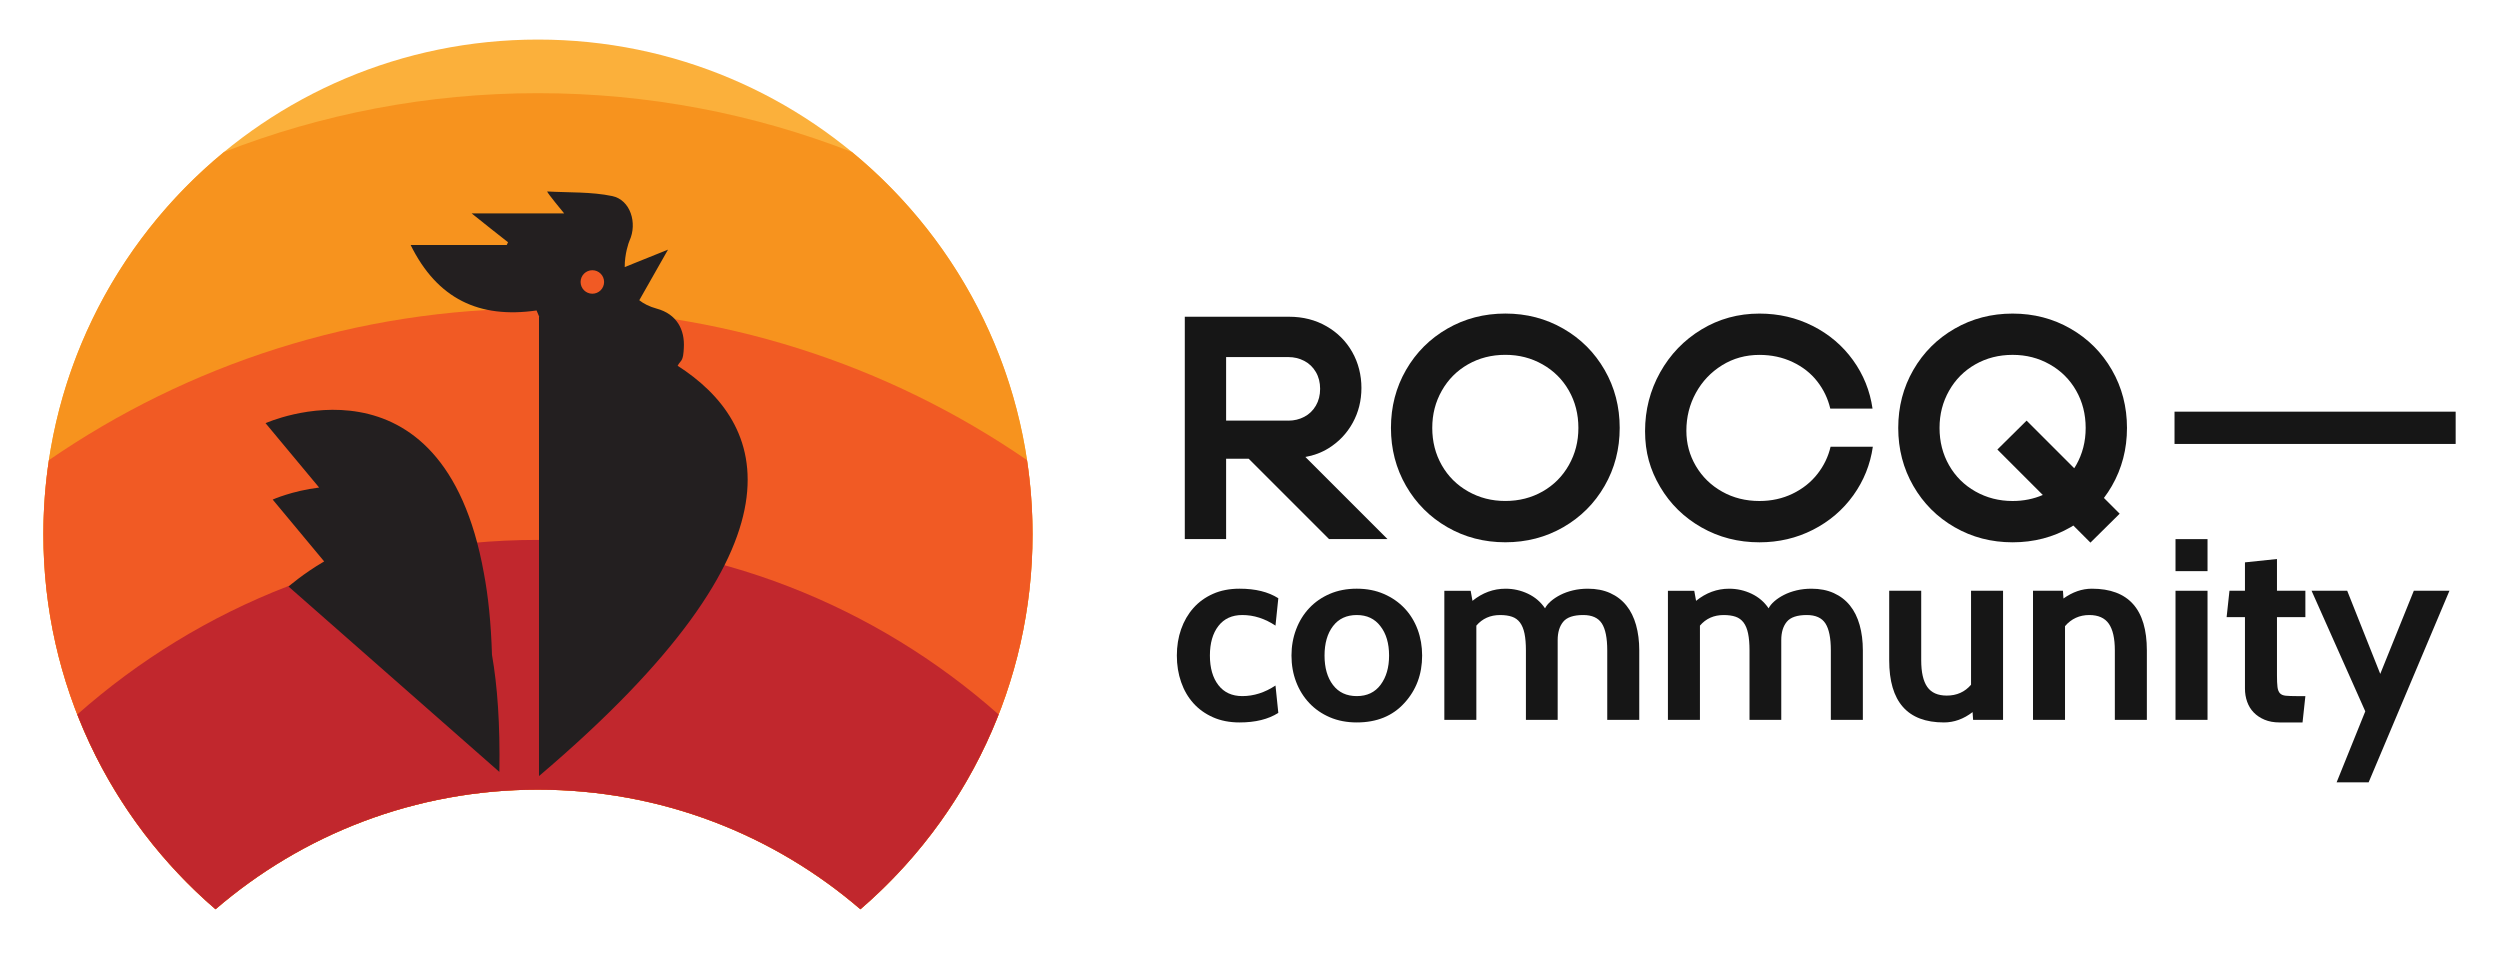 <?xml version="1.0" encoding="utf-8"?>
<!-- Generator: Adobe Illustrator 16.0.0, SVG Export Plug-In . SVG Version: 6.00 Build 0)  -->
<!DOCTYPE svg PUBLIC "-//W3C//DTD SVG 1.1//EN" "http://www.w3.org/Graphics/SVG/1.1/DTD/svg11.dtd">
<svg version="1.1" id="Layer_1" xmlns="http://www.w3.org/2000/svg" xmlns:xlink="http://www.w3.org/1999/xlink" x="0px" y="0px"
	 width="871.457px" height="332.983px" viewBox="0 0 871.457 332.983" enable-background="new 0 0 871.457 332.983"
	 xml:space="preserve">
<g id="g5" transform="translate(413,-211.5)">
   <path fill="#161616" d="m 50.11,367.75 c 3.58,-2.21 6.38,-5.17 8.42,-8.86 2.03,-3.69 3.04,-7.75 3.04,-12.18 0,-4.43 -1.07,-8.75 -3.21,-12.51 -2.14,-3.77 -5.13,-6.76 -8.97,-8.97 -3.84,-2.21 -8.19,-3.32 -13.07,-3.32 H 0 v 77.51 H 14.4 V 371.4 h 7.86 l 28.02,28.02 H 70.66 L 42.03,370.79 c 2.93,-0.51 5.63,-1.52 8.09,-3.04 z M 36.1,358.12 H 14.4 v -22.15 h 21.7 c 1.99,0 3.84,0.44 5.54,1.33 1.7,0.89 3.05,2.18 4.04,3.88 1,1.7 1.49,3.65 1.49,5.87 0,2.22 -0.5,4.17 -1.49,5.87 -1,1.7 -2.34,2.99 -4.04,3.88 -1.7,0.89 -3.54,1.33 -5.54,1.33 z" />
   <path fill="#161616" d="m 131.94,326.06 c -6.09,-3.51 -12.83,-5.26 -20.21,-5.26 -7.38,0 -14.12,1.75 -20.21,5.26 -6.09,3.51 -10.89,8.3 -14.4,14.39 -3.51,6.09 -5.26,12.83 -5.26,20.21 0,7.38 1.75,14.12 5.26,20.21 3.51,6.09 8.31,10.89 14.4,14.4 6.09,3.51 12.83,5.26 20.21,5.26 7.38,0 14.12,-1.75 20.21,-5.26 6.09,-3.51 10.89,-8.3 14.4,-14.4 3.51,-6.09 5.26,-12.83 5.26,-20.21 0,-7.38 -1.75,-14.12 -5.26,-20.21 -3.51,-6.09 -8.31,-10.89 -14.4,-14.39 z m 1.94,47.56 c -2.21,3.91 -5.26,6.98 -9.14,9.19 -3.88,2.21 -8.21,3.32 -13.01,3.32 -4.8,0 -9.04,-1.11 -12.96,-3.32 -3.91,-2.21 -6.98,-5.26 -9.19,-9.14 -2.21,-3.88 -3.32,-8.21 -3.32,-13.01 0,-4.8 1.11,-9.04 3.32,-12.96 2.21,-3.91 5.26,-6.98 9.14,-9.19 3.88,-2.21 8.21,-3.32 13.01,-3.32 4.8,0 9.04,1.11 12.96,3.32 3.91,2.21 6.98,5.26 9.19,9.14 2.21,3.88 3.32,8.21 3.32,13.01 0,4.8 -1.11,9.04 -3.32,12.96 z" />
   <path fill="#161616" d="m 220.52,376.72 c -2.25,2.88 -5.13,5.17 -8.64,6.87 -3.51,1.7 -7.36,2.55 -11.57,2.55 -4.8,0 -9.14,-1.09 -13.01,-3.27 -3.88,-2.18 -6.92,-5.15 -9.14,-8.91 -2.22,-3.76 -3.32,-7.86 -3.32,-12.29 0,-4.8 1.11,-9.21 3.32,-13.23 2.21,-4.02 5.26,-7.23 9.14,-9.63 3.88,-2.4 8.21,-3.6 13.01,-3.6 4.21,0 8.06,0.83 11.57,2.49 3.51,1.66 6.37,3.91 8.58,6.75 2.21,2.84 3.73,6 4.54,9.47 h 14.73 c -0.89,-6.2 -3.16,-11.83 -6.81,-16.89 -3.65,-5.06 -8.32,-9.02 -14.01,-11.9 -5.69,-2.88 -11.89,-4.32 -18.6,-4.32 -7.38,0 -14.12,1.85 -20.21,5.54 -6.09,3.69 -10.89,8.68 -14.4,14.95 -3.51,6.28 -5.26,13.1 -5.26,20.49 0,7.39 1.75,13.49 5.26,19.43 3.5,5.94 8.3,10.65 14.4,14.12 6.09,3.47 12.83,5.2 20.21,5.2 6.72,0 12.94,-1.46 18.66,-4.37 5.72,-2.92 10.41,-6.92 14.06,-12.01 3.65,-5.09 5.92,-10.74 6.81,-16.94 h -14.73 c -0.81,3.47 -2.34,6.64 -4.6,9.52 z" />
   <path fill="#161616" d="m 323.17,380.88 c 3.5,-6.09 5.26,-12.83 5.26,-20.21 0,-7.38 -1.75,-14.12 -5.26,-20.21 -3.51,-6.09 -8.31,-10.89 -14.4,-14.39 -6.09,-3.51 -12.83,-5.26 -20.21,-5.26 -7.38,0 -14.12,1.75 -20.21,5.26 -6.09,3.51 -10.89,8.3 -14.4,14.39 -3.51,6.09 -5.26,12.83 -5.26,20.21 0,7.38 1.75,14.12 5.26,20.21 3.5,6.09 8.3,10.89 14.4,14.4 6.09,3.51 12.83,5.26 20.21,5.26 7.38,0 14.12,-1.75 20.21,-5.26 0.33,-0.19 0.64,-0.4 0.96,-0.59 l 5.96,5.96 10.19,-10.08 -5.49,-5.49 c 1,-1.32 1.93,-2.72 2.78,-4.2 z m -12.46,-7.26 c -0.21,0.38 -0.44,0.74 -0.67,1.1 l -16.6,-16.6 -10.19,10.08 15.84,15.84 c -3.22,1.39 -6.73,2.1 -10.53,2.1 -4.73,0 -9.04,-1.11 -12.96,-3.32 -3.91,-2.21 -6.98,-5.26 -9.19,-9.14 -2.21,-3.88 -3.32,-8.21 -3.32,-13.01 0,-4.8 1.11,-9.04 3.32,-12.96 2.21,-3.91 5.26,-6.98 9.14,-9.19 3.88,-2.21 8.21,-3.32 13.01,-3.32 4.8,0 9.04,1.11 12.96,3.32 3.91,2.21 6.98,5.26 9.19,9.14 2.21,3.88 3.32,8.21 3.32,13.01 0,4.8 -1.11,9.04 -3.32,12.96 z" />
</g>
<g>
	<path fill="#161616" d="M432.1,251.83c-3.48,0-6.57-0.601-9.27-1.801c-2.7-1.199-4.981-2.835-6.84-4.904
		c-1.86-2.07-3.285-4.53-4.275-7.38c-0.99-2.85-1.485-5.925-1.485-9.226c0-3.299,0.495-6.359,1.485-9.18
		c0.99-2.819,2.415-5.279,4.275-7.38c1.859-2.1,4.14-3.749,6.84-4.95c2.7-1.199,5.79-1.8,9.27-1.8c5.52,0,10.02,1.11,13.5,3.33
		l-0.986,9.54c-3.707-2.46-7.562-3.69-11.566-3.69c-3.587,0-6.368,1.275-8.339,3.825c-1.973,2.551-2.958,5.984-2.958,10.305
		s0.986,7.756,2.958,10.305c1.972,2.552,4.752,3.825,8.339,3.825c4.005,0,7.859-1.229,11.566-3.689l0.986,9.54
		C442.119,250.719,437.619,251.83,432.1,251.83z"/>
	<path fill="#161616" d="M489.52,245.08c-4.081,4.5-9.601,6.75-16.56,6.75c-3.48,0-6.615-0.601-9.405-1.801
		c-2.79-1.199-5.175-2.849-7.155-4.949c-1.98-2.1-3.51-4.56-4.59-7.381c-1.08-2.819-1.62-5.879-1.62-9.18
		c0-3.24,0.54-6.284,1.62-9.135c1.08-2.85,2.61-5.324,4.59-7.425c1.98-2.1,4.365-3.749,7.155-4.95c2.79-1.199,5.925-1.8,9.405-1.8
		c3.479,0,6.629,0.615,9.45,1.845c2.819,1.23,5.22,2.896,7.2,4.995c1.98,2.101,3.495,4.561,4.545,7.38
		c1.049,2.821,1.575,5.85,1.575,9.09C495.729,235.06,493.66,240.58,489.52,245.08z M481.173,218.259
		c-1.964-2.579-4.703-3.87-8.214-3.87c-3.572,0-6.341,1.291-8.304,3.87c-1.965,2.58-2.946,6-2.946,10.26
		c0,4.261,0.981,7.681,2.946,10.26c1.963,2.581,4.732,3.87,8.304,3.87s6.339-1.318,8.304-3.96c1.963-2.64,2.946-6.029,2.946-10.17
		C484.209,224.259,483.197,220.839,481.173,218.259z"/>
	<path fill="#161616" d="M571.418,250.929h-11.16v-24.21c0-4.32-0.629-7.454-1.889-9.405c-1.261-1.949-3.42-2.925-6.48-2.925
		c-3.361,0-5.686,0.78-6.975,2.34c-1.291,1.562-1.936,3.69-1.936,6.391v27.81h-11.07v-24.21c0-2.34-0.166-4.305-0.494-5.896
		c-0.331-1.589-0.855-2.864-1.576-3.824c-0.719-0.959-1.65-1.635-2.789-2.025c-1.141-0.39-2.521-0.585-4.141-0.585
		c-3.419,0-6.18,1.23-8.28,3.69v32.85h-11.16v-45h9.18l0.63,3.51c3.479-2.819,7.32-4.229,11.521-4.229
		c2.759,0,5.369,0.585,7.83,1.755c2.459,1.17,4.439,2.866,5.939,5.085c0.42-0.84,1.094-1.665,2.025-2.476
		c0.93-0.81,2.039-1.544,3.33-2.204c1.289-0.66,2.744-1.185,4.365-1.575c1.619-0.39,3.359-0.585,5.219-0.585
		c2.939,0,5.535,0.51,7.785,1.529c2.25,1.021,4.125,2.461,5.625,4.32c1.5,1.86,2.625,4.126,3.375,6.795
		c0.75,2.671,1.125,5.625,1.125,8.865V250.929z"/>
	<path fill="#161616" d="M649.359,250.929h-11.16v-24.21c0-4.32-0.63-7.454-1.89-9.405c-1.26-1.949-3.42-2.925-6.48-2.925
		c-3.36,0-5.686,0.78-6.975,2.34c-1.291,1.562-1.936,3.69-1.936,6.391v27.81h-11.069v-24.21c0-2.34-0.166-4.305-0.495-5.896
		c-0.33-1.589-0.855-2.864-1.575-3.824c-0.72-0.959-1.651-1.635-2.79-2.025c-1.141-0.39-2.52-0.585-4.14-0.585
		c-3.42,0-6.181,1.23-8.28,3.69v32.85h-11.16v-45h9.18l0.631,3.51c3.479-2.819,7.319-4.229,11.52-4.229
		c2.76,0,5.369,0.585,7.83,1.755c2.459,1.17,4.439,2.866,5.939,5.085c0.42-0.84,1.095-1.665,2.025-2.476
		c0.93-0.81,2.039-1.544,3.33-2.204c1.289-0.66,2.745-1.185,4.365-1.575c1.62-0.39,3.359-0.585,5.22-0.585
		c2.939,0,5.535,0.51,7.785,1.529c2.25,1.021,4.124,2.461,5.625,4.32c1.499,1.86,2.624,4.126,3.375,6.795
		c0.749,2.671,1.125,5.625,1.125,8.865V250.929z"/>
	<path fill="#161616" d="M698.229,250.929H687.79l-0.181-2.7c-3.12,2.4-6.45,3.601-9.989,3.601c-12.722,0-19.08-7.229-19.08-21.69
		v-24.21h11.16v24.21c0,4.2,0.704,7.306,2.114,9.315c1.409,2.011,3.675,3.015,6.795,3.015c3.479,0,6.3-1.26,8.46-3.78v-32.76h11.16
		V250.929z"/>
	<path fill="#161616" d="M748.358,250.929h-11.16v-24.21c0-4.199-0.706-7.304-2.115-9.315c-1.41-2.009-3.676-3.015-6.795-3.015
		c-3.42,0-6.24,1.291-8.46,3.87v32.67h-11.159v-45h10.439l0.18,2.7c3.18-2.279,6.48-3.42,9.9-3.42c12.779,0,19.17,7.17,19.17,21.51
		V250.929z"/>
	<path fill="#161616" d="M769.506,199.089h-11.16v-11.16h11.16V199.089z M769.506,250.929h-11.16v-45h11.16V250.929z"/>
	<path fill="#161616" d="M803.616,242.649l-0.99,9.181h-8.01c-1.98,0-3.721-0.315-5.221-0.945s-2.76-1.47-3.779-2.521
		c-1.021-1.049-1.786-2.295-2.295-3.734c-0.511-1.44-0.766-2.97-0.766-4.59v-24.931h-6.39l0.99-9.18h5.399v-9.9l11.16-1.17v11.07
		h9.9v9.18h-9.9v20.34c0,1.741,0.059,3.092,0.18,4.051c0.12,0.96,0.406,1.68,0.855,2.16c0.45,0.48,1.125,0.765,2.025,0.854
		s2.16,0.135,3.779,0.135H803.616z"/>
	<path fill="#161616" d="M853.834,205.929l-28.17,66.78h-11.16l9.99-24.75l-18.72-42.03h12.42l11.521,28.98l11.699-28.98H853.834z"
		/>
</g>
<g>
	<g>
		<path fill="#FBB03B" d="M75.123,316.95c30.189-25.979,69.467-41.689,112.394-41.689c42.946,0,82.222,15.711,112.409,41.689
			c36.736-31.619,60.002-78.453,60.002-130.727c0-95.234-77.19-172.431-172.411-172.431c-95.202,0-172.399,77.196-172.399,172.431
			C15.117,238.497,38.385,285.331,75.123,316.95z"/>
	</g>
	<g>
		<path fill="#F7931E" d="M78.077,52.992c-38.44,31.624-62.96,79.562-62.96,133.231c0,52.273,23.268,99.107,60.006,130.727
			c30.189-25.979,69.467-41.689,112.394-41.689c42.946,0,82.222,15.711,112.409,41.689c36.736-31.619,60.002-78.453,60.002-130.727
			c0-53.668-24.516-101.604-62.955-133.229c-33.93-13.238-70.844-20.514-109.46-20.514C148.907,32.481,112.002,39.755,78.077,52.992
			z"/>
	</g>
	<g>
		<path fill="#F15A24" d="M17.044,160.391c-1.266,8.428-1.927,17.052-1.927,25.832c0,52.273,23.268,99.107,60.006,130.727
			c30.189-25.979,69.467-41.689,112.394-41.689c42.946,0,82.222,15.711,112.409,41.689c36.736-31.619,60.002-78.453,60.002-130.727
			c0-8.78-0.66-17.404-1.927-25.832c-48.485-33.338-107.202-52.865-170.488-52.865C124.238,107.526,65.526,127.054,17.044,160.391z"
			/>
	</g>
	<g>
		<path fill="#C1272D" d="M187.514,188.2c-61.591,0-117.81,22.995-160.571,60.854c10.352,26.43,27.026,49.688,48.181,67.896
			c30.189-25.979,69.467-41.689,112.394-41.689c42.946,0,82.222,15.711,112.409,41.689c21.153-18.207,37.826-41.465,48.178-67.896
			C305.34,211.195,249.116,188.2,187.514,188.2z"/>
	</g>
</g>
<g>
	<g>
		<path fill="#231F20" d="M168.682,199.844c-14.326-80.109-76.117-52.334-76.117-52.334l18.677,22.439
			c-9.491,1.182-16.188,4.192-16.188,4.192l17.944,21.562c-7.403,4.334-12.421,8.756-12.421,8.756l73.497,64.616
			c0.279-16.583-0.686-30.011-2.573-40.812C171.162,217.17,170.186,207.766,168.682,199.844z"/>
	</g>
</g>
<g>
	<path fill-rule="evenodd" clip-rule="evenodd" fill="#231F20" d="M236.208,127.495c0.294-0.484,0.567-0.973,1.022-1.465
		c0.972-1.049,1.041-3.094,1.137-4.707c0.391-6.389-2.414-11.828-9.468-13.747c-2.52-0.687-4.51-1.696-6.056-2.916l10.014-17.64
		l-15.092,6.076c-0.027-4.576,1.375-8.544,1.659-9.16c2.827-6.139,0.348-14.266-6.021-15.592
		c-7.338-1.529-15.097-1.175-22.667-1.602c-0.045,0.461,5.93,7.656,5.93,7.656c-10.34,0-20.666,0-32.243,0
		c4.95,4,8.815,7.007,12.671,10.047c-0.147,0.285-0.303,0.66-0.454,0.953c-10.907,0-21.813,0-33.503,0
		c9.27,18.811,23.92,25.719,43.9,22.824l0.942,2.235c-0.182-0.026-0.094-0.038-0.094-0.038v160.105
		C284.883,188.131,266.889,147.193,236.208,127.495z"/>
</g>
<g>
	<g>
		<path fill-rule="evenodd" clip-rule="evenodd" fill="#F15A24" d="M210.578,98.292c0,2.259-1.834,4.093-4.1,4.093
			c-2.26,0-4.094-1.834-4.094-4.093c0-2.265,1.834-4.099,4.094-4.099C208.744,94.194,210.578,96.028,210.578,98.292z"/>
	</g>
</g>
<g>
	<rect x="758" y="143.5" fill="#161616" width="98" height="11.253"/>
</g>
</svg>
